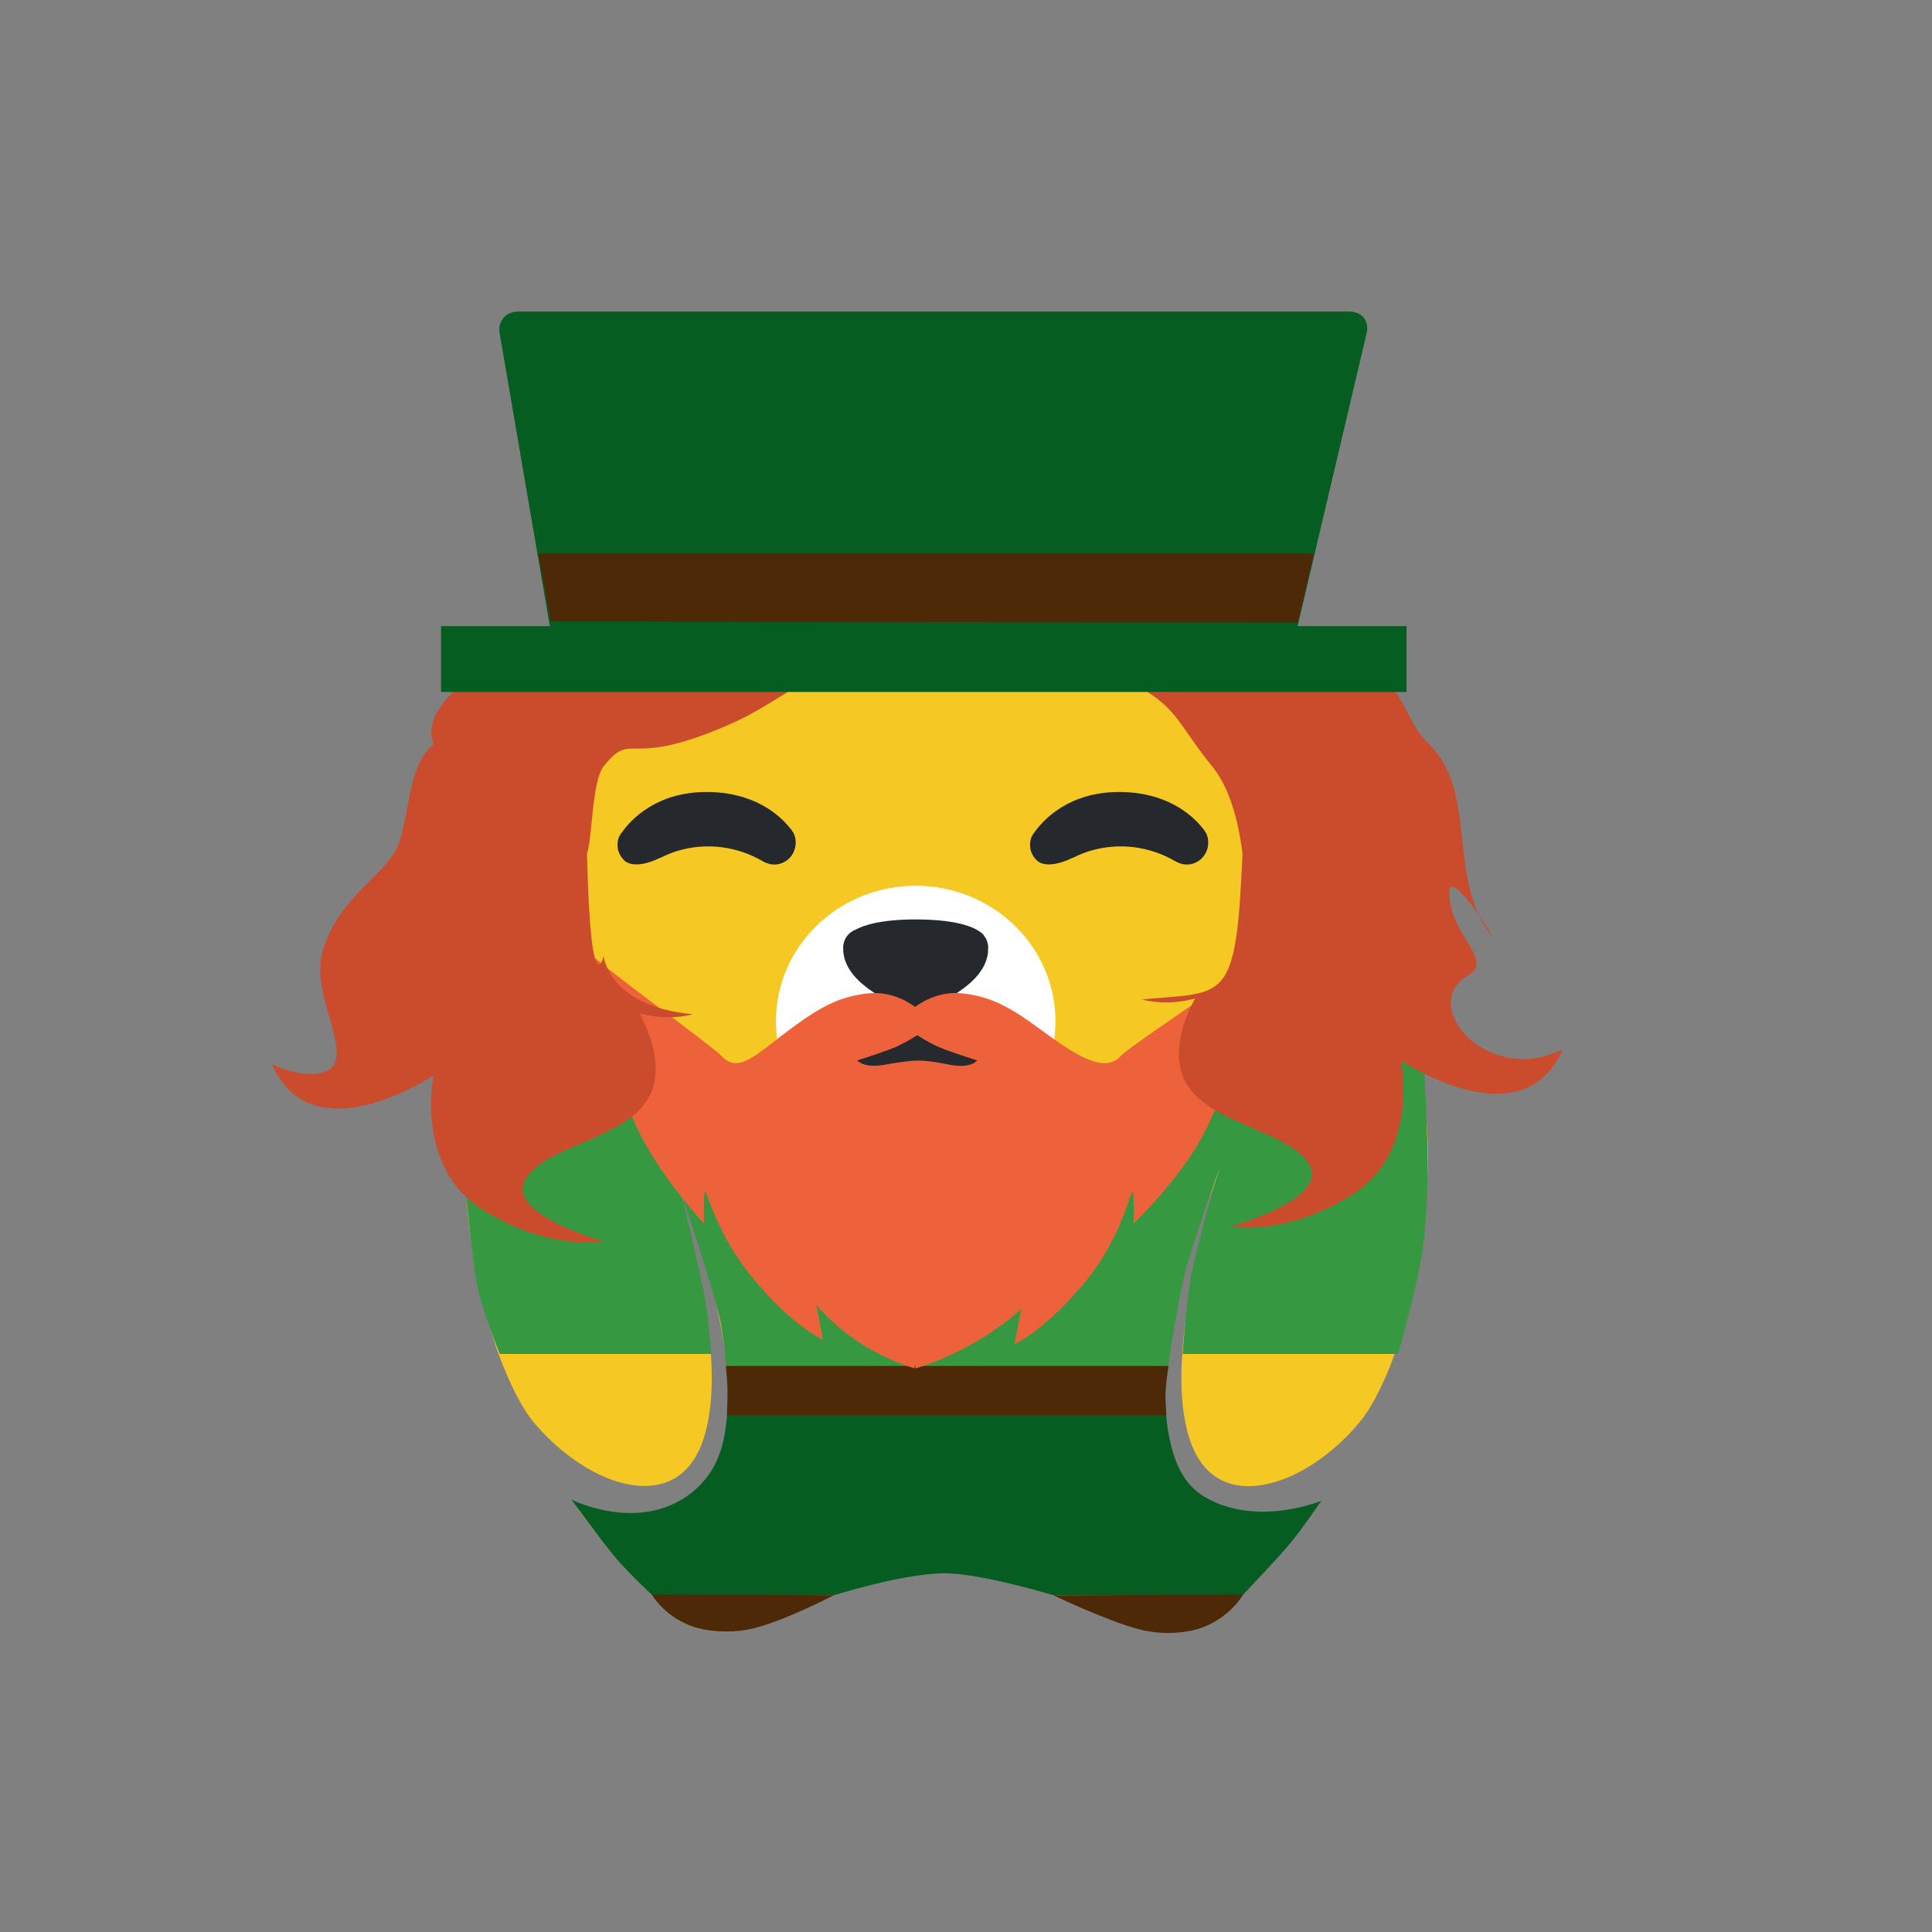 <?xml version="1.0" encoding="UTF-8" standalone="no"?>
<svg width="1200px" height="1200px" viewBox="0 0 1200 1200" version="1.1" xmlns="http://www.w3.org/2000/svg" xmlns:xlink="http://www.w3.org/1999/xlink">
    <rect x="0" y="0" width="1200" height="1200" fill="#808080" stroke="none"/>
    <!-- Generator: Sketch 42 (36781) - http://www.bohemiancoding.com/sketch -->
    <title>55</title>
    <desc>Created with Sketch.</desc>
    <defs>
        <rect id="path-1" x="475.092" y="673.591" width="74.438" height="44.181"></rect>
        <mask id="mask-2" maskContentUnits="userSpaceOnUse" maskUnits="objectBoundingBox" x="0" y="0" width="74.438" height="44.181" fill="white">
            <use xlink:href="#path-1"></use>
        </mask>
        <rect id="path-3" x="443.614" y="165.849" width="120.36" height="54.377"></rect>
        <mask id="mask-4" maskContentUnits="userSpaceOnUse" maskUnits="objectBoundingBox" x="0" y="0" width="120.36" height="54.377" fill="white">
            <use xlink:href="#path-3"></use>
        </mask>
    </defs>
    <g id="Page-1" stroke="none" stroke-width="1" fill="none" fill-rule="evenodd">
        <g id="55">
            <g id="bear" transform="translate(71, 165)">
                <g id="Group-2" transform="translate(2.249, 3.721)">
                    <g id="Group">
                        <g id="Mascot_EPS" transform="translate(215.61, 228.862)">
                            <g id="Group-3" transform="translate(-0, 0)" fill="#F6C823">
                                <path d="M563.874,162.806 C558.999,151.275 553.816,139.898 548.011,128.867 C568.579,117.051 582.414,95.374 582.414,70.51 C582.414,33.038 551.09,2.661 512.45,2.661 L85.666,2.661 C47.025,2.661 15.704,33.038 15.704,70.51 C15.704,95.354 29.515,117.018 50.057,128.839 C44.253,139.866 39.072,151.239 34.196,162.768 C15.776,206.308 4.081,253.192 0.56,302.305 C0.291,308.148 0,313.987 0,319.894 C0,362.338 7.119,403.146 20.079,441.382 C23.944,452.145 31.376,470.68 40.482,483.056 C41.477,484.327 42.415,485.566 43.547,486.901 C47.989,492.089 52.884,497.13 58.776,502.13 C64.723,507.135 71.609,512.136 79.448,516.32 C87.195,520.479 96.235,523.841 105.156,524.955 C114.49,526.253 124.339,524.7 131.858,519.583 C139.523,514.591 145.002,505.857 148.175,495.98 C154.503,475.972 153.801,453.304 151.863,432.8 C149.745,412.129 145.882,392.919 142.046,376.598 C134.264,343.928 126.624,322.715 126.624,322.715 C126.624,322.715 135.749,343.339 145.9,375.603 C150.92,391.743 156.195,410.803 159.868,431.767 C163.26,452.692 165.996,475.741 160.468,499.302 C157.628,510.876 151.709,523.086 140.932,531.337 C130.144,539.727 116.657,542.322 104.544,542.608 C91.792,542.693 80.472,539.872 70.204,536.08 C68.953,535.611 67.886,535.008 66.672,534.511 C85.446,561.966 107.803,586.863 132.94,608.844 C146.351,615.993 168.201,621.275 197.143,606.702 C247.606,581.292 298.071,578.467 298.071,578.467 C298.071,578.467 348.534,581.292 398.998,606.702 C432.907,623.775 457.082,613.611 469.333,605.103 C492.672,584.095 513.544,560.561 531.227,534.74 C530.093,535.202 529.102,535.766 527.939,536.201 C517.671,539.994 506.351,542.816 493.599,542.73 C481.486,542.444 467.999,539.849 457.211,531.459 C446.434,523.208 440.517,510.999 437.677,499.424 C432.149,475.863 434.883,452.814 438.277,431.89 C441.948,410.927 447.223,391.867 452.243,375.725 C462.396,343.46 471.518,322.837 471.518,322.837 C471.518,322.837 463.881,344.049 456.097,376.719 C452.263,393.041 448.399,412.251 446.28,432.922 C444.344,453.425 443.642,476.096 449.968,496.102 C453.141,505.978 458.62,514.714 466.285,519.705 C473.805,524.823 483.653,526.374 492.989,525.077 C501.907,523.963 510.948,520.602 518.696,516.442 C526.535,512.258 533.422,507.257 539.366,502.251 C547.371,495.459 553.428,488.657 558.082,482.652 C565.341,472.64 571.51,458.806 575.631,448.217 C590.117,408.037 598.054,364.874 598.054,319.894 C598.054,313.988 597.765,308.151 597.496,302.31 C593.974,253.209 582.287,206.338 563.874,162.806 Z" id="Fill-1"></path>
                            </g>
                            <path d="M7.309,399.743 C10.183,415.756 21.558,443.374 21.558,443.374 L152.993,443.374 C152.993,443.374 151.259,422.444 149.481,411.771 C145.32,386.796 133.922,342.853 133.922,342.853 C133.922,342.853 151.03,392.511 157.906,420.136 C161.035,432.706 162.878,459.755 162.878,459.755 L435.508,459.755 C435.508,459.755 441.803,412.565 447.741,391.267 C454.115,368.409 468.569,328.224 468.569,328.224 C468.569,328.224 456.361,368.728 451.55,391.267 C448.07,407.564 445.702,443.374 445.702,443.374 L579.543,443.374 C579.543,443.374 593.334,395.732 595.587,372.166 C596.739,360.113 597.911,344.297 597.889,328.224 C597.846,297.456 595.587,266.552 595.587,266.552 C595.587,266.552 582.068,257.403 576.791,257.789 C518.629,262.048 403.305,281.066 403.305,281.066 C403.305,281.066 343.768,293.322 314.008,293.664 C235.822,294.562 79.468,284.785 79.468,284.785 L0.514,341.878 C0.514,341.878 3.878,380.627 7.309,399.743 Z" id="Path-4923" fill="#369942"></path>
                            <path d="M67.486,34.709 C48.101,34.709 32.387,49.948 32.387,68.747 C32.387,80.94 39.052,91.553 48.987,97.565 C61.132,78.22 74.687,59.805 89.596,42.512 C83.546,37.71 75.914,34.709 67.486,34.709" id="Fill-6" fill="#25282C"></path>
                            <path d="M494.27,34.709 C485.824,34.709 478.181,37.72 472.126,42.54 C487.031,59.832 500.58,78.246 512.724,97.588 C522.683,91.583 529.37,80.958 529.37,68.747 C529.37,49.948 513.655,34.709 494.27,34.709" id="Fill-7" fill="#25282C"></path>
                            <path d="M366.699,236.769 C366.699,283.261 327.834,320.952 279.891,320.952 C231.948,320.952 193.084,283.261 193.084,236.769 C193.084,190.276 231.948,152.585 279.891,152.585 C327.834,152.585 366.699,190.276 366.699,236.769" id="Fill-12" fill="#FFFFFF"></path>
                            <path d="M324.929,190.803 C324.929,189.639 324.702,188.539 324.378,187.478 C324.237,186.958 324.122,186.651 324.122,186.651 L324.113,186.651 C323.708,185.612 323.157,184.657 322.482,183.784 L322.486,183.774 C322.486,183.774 317.386,173.578 280.404,173.481 L280.404,173.471 C280.315,173.471 280.238,173.476 280.147,173.476 C280.058,173.476 279.98,173.471 279.891,173.471 L279.891,173.481 C258.374,173.538 247.675,177.002 242.476,179.902 C239.336,181.124 236.869,183.578 235.669,186.651 L235.651,186.651 C235.651,186.651 235.517,187.011 235.36,187.615 C235.062,188.636 234.851,189.69 234.851,190.803 C234.851,190.903 234.878,190.997 234.882,191.095 C234.662,196.384 236.451,205.698 248.819,215.254 C260.986,224.654 270.332,227.722 275.47,228.739 C275.861,228.825 276.261,228.878 276.659,228.942 C278.68,229.259 279.882,229.257 279.882,229.257 L279.891,229.257 C279.891,229.257 281.087,229.257 283.102,228.943 C283.511,228.878 283.921,228.825 284.323,228.735 C289.464,227.714 298.803,224.64 310.955,215.254 C323.271,205.737 325.095,196.46 324.893,191.161 C324.896,191.039 324.929,190.926 324.929,190.803" id="Fill-14" fill="#25282C"></path>
                            <path d="M66.37,9.137 C66.37,9.137 61.147,11.078 54.335,15.043 C50.903,16.963 47.081,19.382 43.258,22.239 C39.406,25.055 35.619,28.405 32.138,32.015 C28.549,35.55 25.539,39.561 22.655,43.349 C20.065,47.32 17.549,51.043 15.718,54.486 C13.658,57.822 12.222,60.794 11.166,62.878 C10.079,64.953 9.335,66.136 9.335,66.136 C9.335,66.136 9.348,64.794 9.581,62.45 C9.95,60.149 9.933,56.653 11.202,52.767 C12.089,48.751 13.944,44.3 16.273,39.64 C18.798,35.072 22.092,30.497 25.993,26.398 C33.923,18.276 44.262,12.726 52.483,10.718 C60.707,8.541 66.37,9.137 66.37,9.137" id="Fill-18" fill="#FFFFFF"></path>
                            <path d="M140.891,529.413 C156.949,516.615 160.764,499.828 162.346,485.536 C163.964,470.923 163.166,458.944 163.166,458.944 L435.549,459.43 C435.549,459.43 433.691,475.951 437.137,493.877 C439.913,508.32 445.072,523.823 459.575,532.286 C492.079,551.252 531.842,534.549 531.842,534.549 C531.842,534.549 519.648,552.488 512.838,560.63 C503.662,571.6 482.749,593.397 482.749,593.397 L365.989,593.397 C365.989,593.397 318.689,579.004 296.209,579.621 C269.442,580.355 228.812,593.397 228.812,593.397 L116.362,593.397 C116.362,593.397 101.755,579.688 93.657,570.128 C84.14,558.895 66.037,533.813 66.037,533.813 C66.037,533.813 108.414,555.296 140.891,529.413 Z" id="Path-4923" fill="#065D22"></path>
                        </g>
                        <path d="M378.635,695.002 C378.635,690.062 377.571,679.708 377.571,679.708 L652.518,679.708 C652.518,679.708 651.089,689.614 650.673,694.564 C650.231,699.809 651.208,710.295 651.208,710.295 L378.275,710.295 C378.275,710.295 378.635,700.257 378.635,695.002 Z" id="Rectangle-791" fill="#4D2907"></path>
                        <use id="Rectangle-790" stroke="#F5B300" mask="url(#mask-2)" stroke-width="16.354" xlink:href="#path-1"></use>
                        <path d="M761.469,324.761 C749.772,329.255 745.518,374.658 743.392,392.19 C741.263,409.722 633.223,476.253 622.587,487.491 C611.955,498.728 592.398,485.019 572.058,470.015 C553.058,456 541.219,450.069 524.202,448.269 C508.48,446.609 496.812,455.389 495.124,456.736 C493.439,455.389 481.768,446.609 466.045,448.269 C449.032,450.069 437.19,456 418.19,470.015 C397.853,485.019 385.823,498.728 375.187,487.491 C364.555,476.253 260.819,405.687 258.693,388.156 C256.567,370.624 252.312,325.221 240.612,320.727 C228.915,316.232 201.225,293.334 199.63,334.243 C198.035,375.149 302.428,484.11 320.402,527.213 C333.43,558.456 364.036,591.331 364.036,591.331 C364.036,591.331 363.505,573.8 364.566,571.551 C365.631,569.305 370.592,595.649 393.009,623.472 C417.998,654.489 437.938,663.48 437.938,663.48 L433.686,641.454 C433.686,641.454 453.618,668.426 494.825,681.237 C494.93,680.124 495.028,678.957 495.124,677.765 C495.22,678.957 495.318,680.124 495.423,681.237 C536.633,668.426 561.127,644.154 561.127,644.154 L556.872,666.18 C556.872,666.18 576.811,657.189 601.803,626.172 C624.22,598.349 629.202,569.305 630.266,571.551 C631.331,573.8 630.797,591.331 630.797,591.331 C630.797,591.331 665.357,558.456 678.383,527.213 C696.356,484.11 798.295,412.232 796.699,371.326 C795.104,330.417 773.166,320.267 761.469,324.761 Z" id="Fill-68" fill="#ED623B"></path>
                        <path d="M516.928,492.644 C499.23,489.241 496.519,489.094 475.945,492.644 C462.914,494.892 459.216,489.921 459.216,489.921 C459.216,489.921 478.354,483.892 484.508,480.975 C490.183,478.286 495.618,474.778 496.436,474.245 C497.253,474.778 502.688,478.286 508.363,480.975 C514.519,483.892 533.655,489.921 533.655,489.921 C533.655,489.921 529.874,495.134 516.928,492.644 L516.928,492.644 Z" id="Path" fill="#26292D"></path>
                        <path d="M691.263,602.242 C691.263,602.242 752.577,585.613 739.8,563.669 C727.023,541.728 672.077,538.572 661.14,508.243 C653.362,486.706 669.118,460.607 669.118,460.607 C669.118,460.607 661.498,463.11 650.96,463.11 C646.365,463.11 641.219,462.635 635.903,461.27 C688.493,456.286 691.263,425.166 691.263,425.166 C691.263,425.166 699.338,457.447 701.623,361.445 C698.29,351.908 698.587,316.316 691.263,307.209 C672.248,283.576 678.33,310.753 609.532,279.61 C583.01,267.605 553.88,242.16 522.134,235.204 C471.533,224.117 421.758,235.204 421.758,235.204 C331.829,260.858 343.389,270.731 313.353,307.209 C302.595,320.282 297.106,340.666 294.474,361.445 C298.527,455.416 304.476,447.073 357.06,452.058 C351.745,453.423 346.599,453.897 342.004,453.897 C331.471,453.897 323.851,451.395 323.851,451.395 C323.851,451.395 339.602,477.494 331.829,499.031 C320.892,529.36 265.941,532.516 253.169,554.456 C240.392,576.401 301.706,593.03 301.706,593.03 C301.706,593.03 297.929,593.764 291.346,593.764 C278.166,593.764 253.746,590.811 225.913,573.077 C184.184,546.479 196.112,489.96 196.112,489.96 C196.112,489.96 165.397,510.632 136.674,510.632 C120.345,510.632 104.655,503.943 95.625,482.977 C104.512,487.279 112.475,489.13 119.471,489.13 C156.458,489.126 179.521,451.706 154.816,437.448 C137.259,427.318 166.105,412.505 166.02,385.57 C165.962,367.431 131.331,424.691 141.611,410.242 C167.16,374.335 148.219,322.032 179.486,292.61 C191.935,280.895 196.064,256.833 213.864,245.338 C229.635,235.154 258.87,237.381 273.777,229.219 C284.304,223.457 277.998,206.225 291.346,206.225 C313.293,206.225 341.801,183.911 403.855,177.521 C478.963,169.787 458.744,153.38 512.77,153.38 C566.797,153.38 597.883,170.695 618.078,172.597 C666.375,177.145 664.056,166.091 691.263,177.521 C717.86,188.694 683.542,218.71 694.559,229.219 C705.576,239.729 767.004,243.316 784.54,260.858 C806.225,282.55 795.401,292.579 797.234,294 C814.54,307.419 811.371,345.487 821.588,361.445 C831.804,377.404 857.008,391.537 865.947,422.46 C874.891,453.371 836.501,498.343 873.498,498.343 C880.489,498.343 888.462,496.491 897.344,492.189 C888.314,513.16 872.629,519.844 856.295,519.844 C827.572,519.844 796.857,499.173 796.857,499.173 C796.857,499.173 808.78,555.691 767.045,582.289 C739.217,600.027 714.798,602.976 701.623,602.976 C695.04,602.976 691.263,602.242 691.263,602.242 Z" id="Fill-58" fill="#CB4B2D" transform="translate(496.484, 378.178) scale(-1, 1) translate(-496.484, -378.178) "></path>
                        <g transform="translate(1.091, 1.41)"></g>
                        <path d="M331.547,821.628 C331.547,821.628 341.29,838.99 363.936,843.413 C372.468,845.08 383.732,845.561 395.534,842.498 C415.691,837.266 444.679,822.107 444.679,822.107 L331.547,821.628 Z" id="Path-4924" fill="#4D2907"></path>
                    </g>
                    <path d="M221.119,240.617 L779.935,240.617" id="Line" stroke="#065D22" stroke-width="40.884" stroke-linecap="square"></path>
                    <path d="M269.071,224.92 L237.084,38.258 C235.812,30.836 240.89,24.818 248.414,24.818 L765.104,24.818 C772.634,24.818 777.34,30.753 775.613,38.083 L731.608,224.92 L269.071,224.92 Z" id="Path-4921" fill="#065D22"></path>
                    <polygon id="Path-4922" fill="#4D2907" points="268.802 217.239 261.116 175.118 742.797 175.118 732.857 218.067"></polygon>
                    <use id="Rectangle-790" stroke="#F5B300" mask="url(#mask-4)" stroke-width="20.442" xlink:href="#path-3"></use>
                    <path d="M581.241,821.698 C581.241,821.698 591.452,839.81 614.098,844.233 C622.63,845.899 633.894,846.38 645.696,843.317 C665.853,838.085 698.894,822.211 698.894,822.211 L581.241,821.698 Z" id="Path-4924" fill="#4D2907" transform="translate(640.068, 833.625) scale(-1, 1) translate(-640.068, -833.625) "></path>
                </g>
                <g id="Group-6" transform="translate(312.544, 326.919)" fill="#25282C">
                    <path d="M109.541,25.874 L109.55,25.874 L109.534,25.847 C109.499,25.773 109.441,25.709 109.406,25.634 C109.29,25.443 109.106,25.148 108.812,24.713 C108.277,23.785 107.661,22.906 106.873,22.108 C101.114,14.94 85.508,0 55.347,0 C23.935,0 8.196,17.451 2.988,24.731 C2.259,25.592 1.613,26.516 1.14,27.533 C1.009,27.759 0.936,27.892 0.936,27.892 C0.415,29.323 0.024,30.815 0.002,32.38 C-0.016,33.732 0.1,35.103 0.504,36.466 C1.277,39.086 2.77,41.28 4.688,42.929 C5.444,43.614 11.413,48.281 26.781,40.717 L26.721,40.862 C30.037,39.205 33.473,37.717 37.144,36.616 C55.671,31.05 74.71,33.941 90.251,43.014 C93.54,44.935 97.39,45.635 101.032,44.54 C109.372,42.034 112.623,32.842 109.541,25.874" id="Fill-13"></path>
                    <path d="M365.771,25.874 L365.78,25.874 L365.763,25.847 C365.731,25.773 365.671,25.709 365.636,25.634 C365.52,25.443 365.336,25.148 365.041,24.713 C364.507,23.785 363.89,22.906 363.103,22.108 C357.344,14.94 341.74,0 311.577,0 C280.164,0 264.425,17.451 259.217,24.731 C258.488,25.592 257.843,26.516 257.37,27.533 C257.239,27.759 257.166,27.892 257.166,27.892 C256.646,29.323 256.253,30.815 256.231,32.38 C256.213,33.732 256.33,35.103 256.733,36.466 C257.506,39.086 258.999,41.28 260.918,42.929 C261.674,43.614 267.642,48.281 283.012,40.717 L282.95,40.862 C286.267,39.205 289.702,37.717 293.374,36.616 C311.9,31.05 330.94,33.941 346.48,43.014 C349.77,44.935 353.62,45.635 357.262,44.54 C365.603,42.034 368.853,32.842 365.771,25.874" id="Fill-14"></path>
                </g>
            </g>
        </g>
    </g>
</svg>